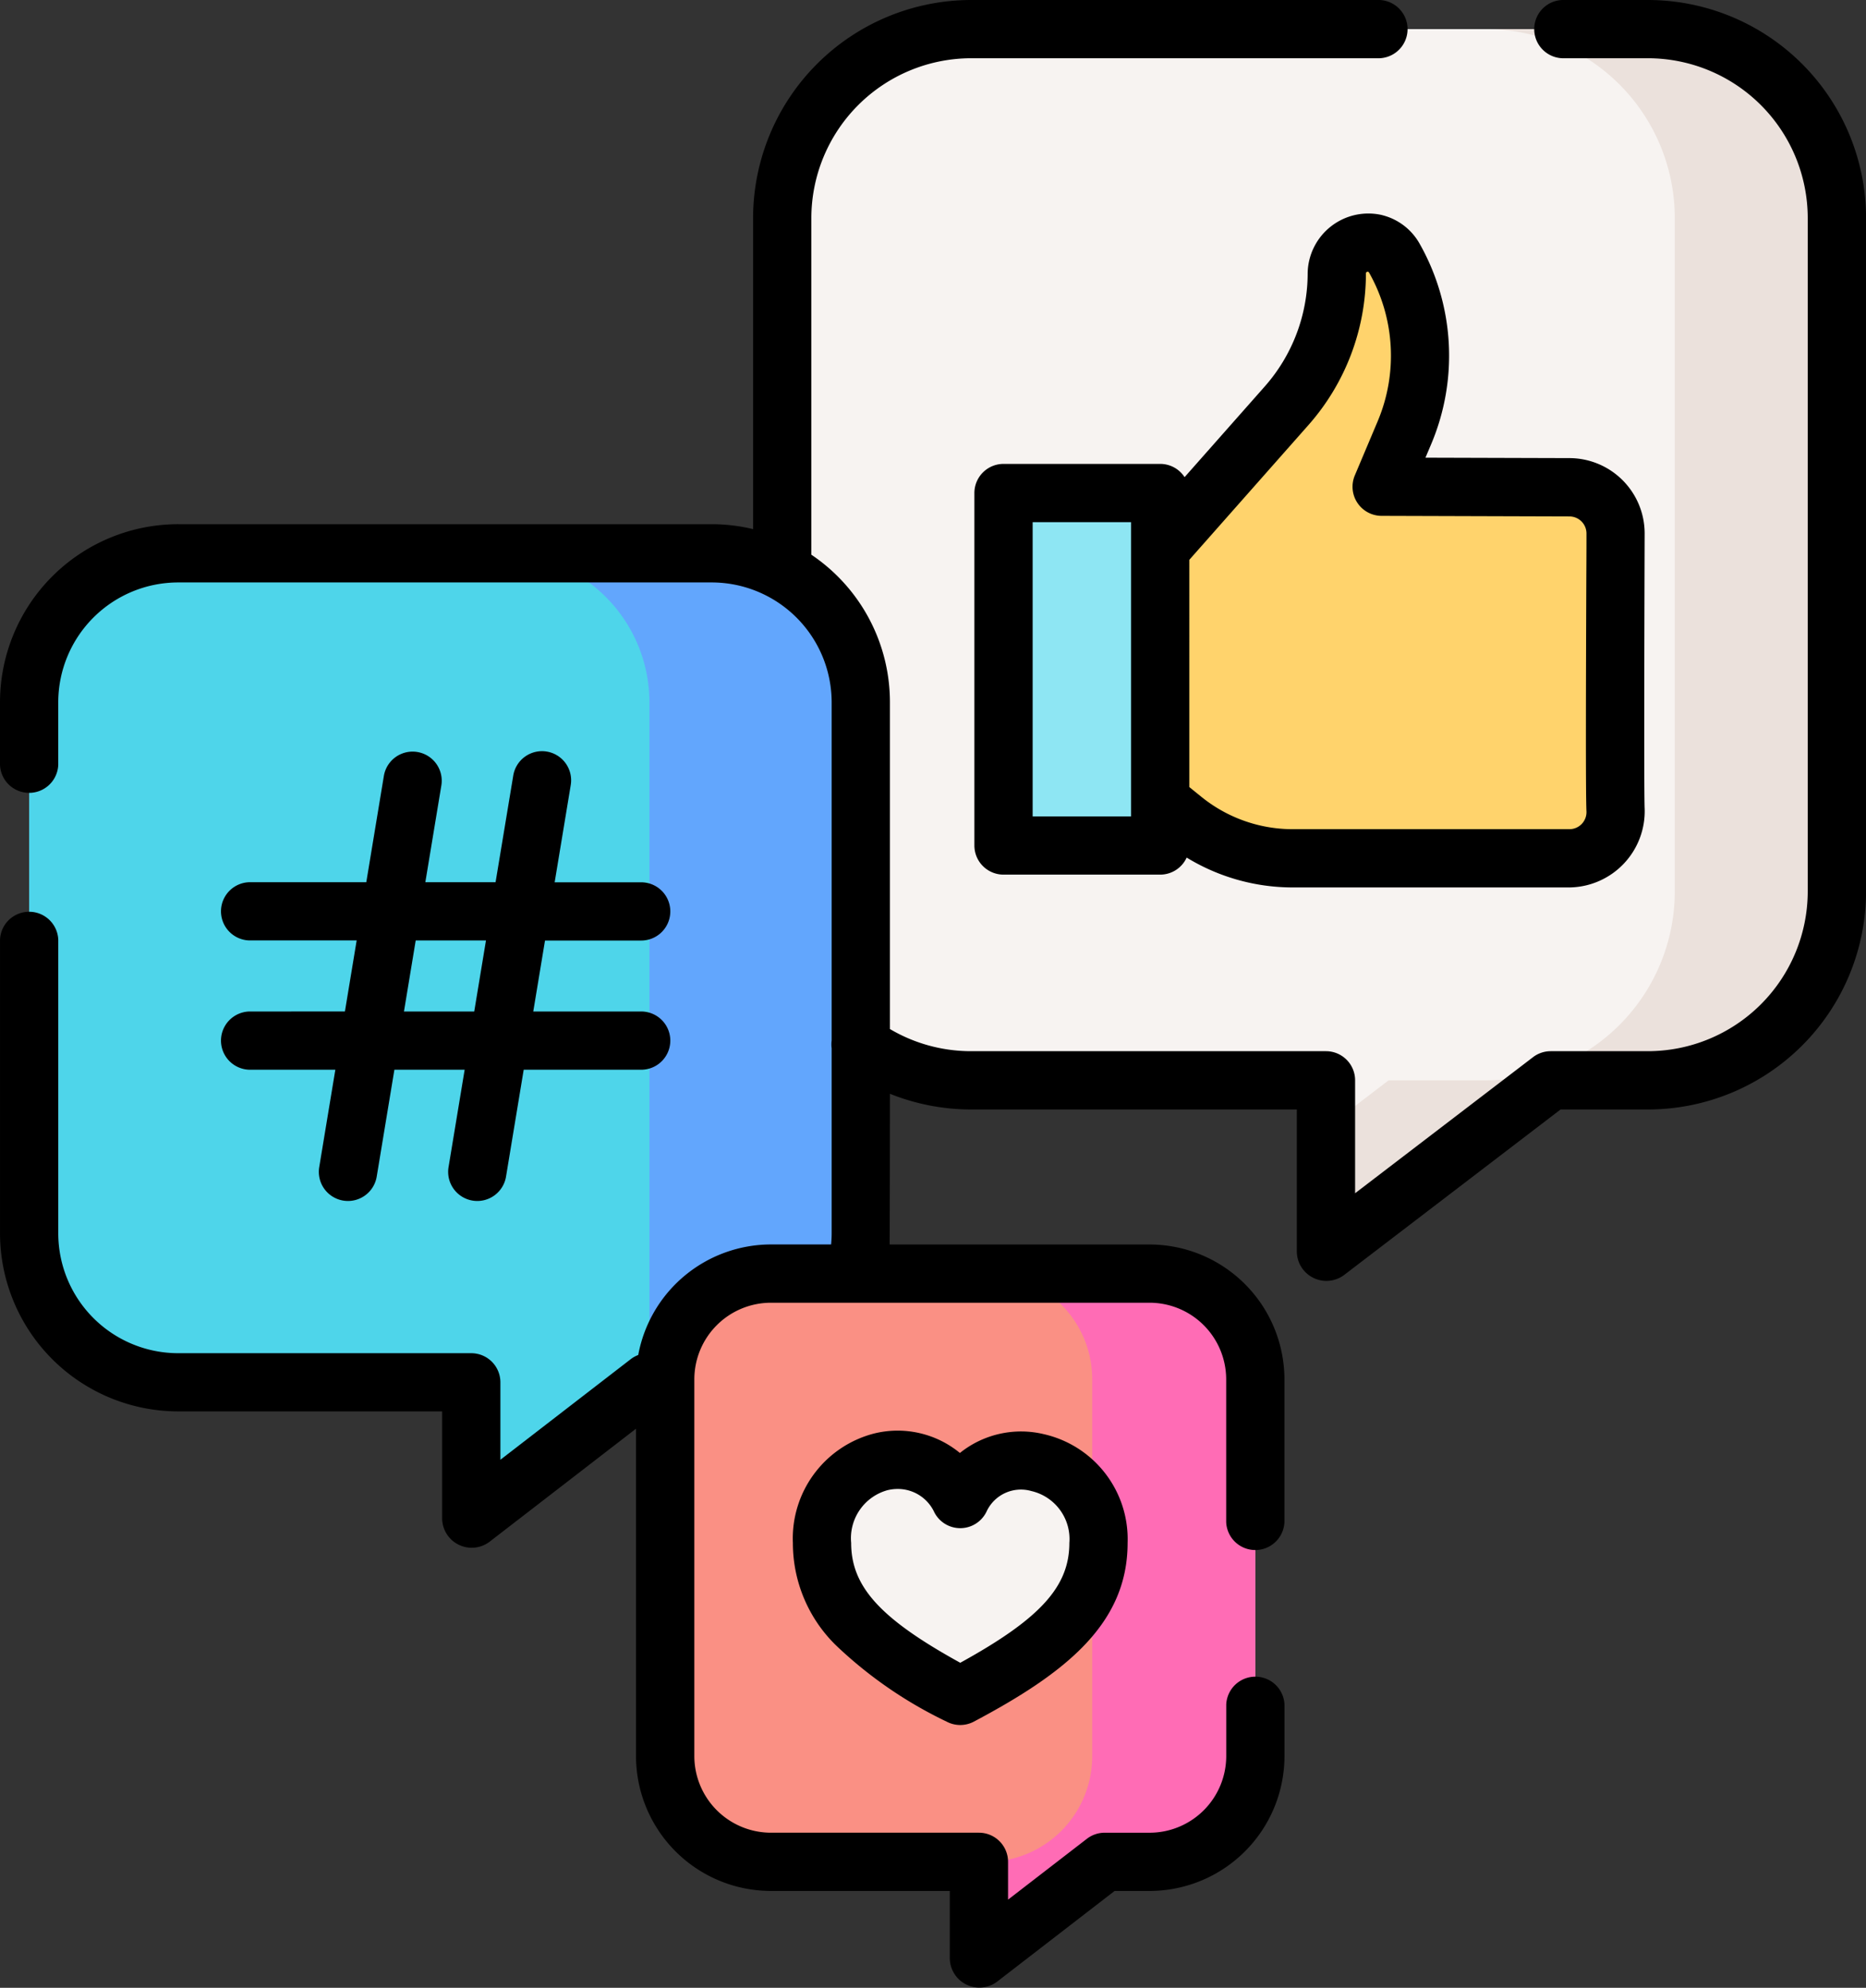 <svg xmlns="http://www.w3.org/2000/svg" width="109.466" height="116.634" viewBox="0 0 109.466 116.634">
  <rect x="0" y="0" width="109.466" height="116.634" fill="#333333" stroke="none"/>
  <g id="medios-de-comunicacion-social" transform="translate(-15.731)">
    <path id="Trazado_120645" data-name="Trazado 120645" d="M221.737,67.079a11.074,11.074,0,0,0,6.508,2.1h20.8V79.263l13.183-10.084h5.687a11.084,11.084,0,0,0,11.1-11.067V18.567A11.084,11.084,0,0,0,267.912,7.5H228.246a11.084,11.084,0,0,0-11.1,11.067V67.079Z" transform="translate(-155.525 -5.791)" fill="#f7f3f1"/>
    <path id="Trazado_120646" data-name="Trazado 120646" d="M376.018,7.5H366.51a11.084,11.084,0,0,1,11.1,11.067V58.112a11.084,11.084,0,0,1-11.1,11.067h-5.687l-3.675,2.811v7.273l13.183-10.084h5.687a11.084,11.084,0,0,0,11.1-11.067V18.567A11.084,11.084,0,0,0,376.018,7.5Z" transform="translate(-263.631 -5.791)" fill="#ebe1dc"/>
    <path id="Trazado_120647" data-name="Trazado 120647" d="M307.335,95.374l1.144.926a10.19,10.19,0,0,0,6.411,2.27h16.243a2.709,2.709,0,0,0,2.706-2.84c-.069-1.457,0-14.728,0-16.224a2.709,2.709,0,0,0-2.709-2.709l-11.014-.033,1.349-3.194a11.556,11.556,0,0,0-.613-10.229,1.8,1.8,0,0,0-3.368.894,11.755,11.755,0,0,1-2.941,7.777l-7.023,7.947h-2.56V95.374h2.373Z" transform="translate(-223.335 -48.207)" fill="#ffd36c"/>
    <path id="Trazado_120648" data-name="Trazado 120648" d="M282.422,147.663h-7.416a.888.888,0,0,1-.888-.888v-18.9a.888.888,0,0,1,.888-.888h7.416a.888.888,0,0,1,.888.888v18.9A.888.888,0,0,1,282.422,147.663Z" transform="translate(-199.519 -98.053)" fill="#8ee6f3"/>
    <path id="Trazado_120649" data-name="Trazado 120649" d="M72.019,191.139V151.227a8.741,8.741,0,0,0-8.754-8.727H31.984a8.741,8.741,0,0,0-8.754,8.727v31.185a8.741,8.741,0,0,0,8.754,8.727H49.168v8.027l10.4-8.027Z" transform="translate(-5.79 -110.034)" fill="#4ed5ea"/>
    <path id="Trazado_120650" data-name="Trazado 120650" d="M156.937,142.5h-12.4a8.741,8.741,0,0,1,8.754,8.727v39.912h12.4V151.227A8.741,8.741,0,0,0,156.937,142.5Z" transform="translate(-99.463 -110.034)" fill="#62a6fd"/>
    <path id="Trazado_120651" data-name="Trazado 120651" d="M215.409,328h-22.2A6.2,6.2,0,0,0,187,334.191v22.13a6.2,6.2,0,0,0,6.212,6.193h12.195v5.7l7.377-5.7h2.626a6.2,6.2,0,0,0,6.212-6.193v-22.13A6.2,6.2,0,0,0,215.409,328Z" transform="translate(-132.247 -253.269)" fill="#fa9084"/>
    <path id="Trazado_120652" data-name="Trazado 120652" d="M277.793,328h-9.569a6.2,6.2,0,0,1,6.212,6.193v22.131a6.2,6.2,0,0,1-6.212,6.193h-.434v5.7l7.377-5.7h2.626a6.2,6.2,0,0,0,6.212-6.193V334.191A6.2,6.2,0,0,0,277.793,328Z" transform="translate(-194.632 -253.269)" fill="#ff6cb5"/>
    <path id="Trazado_120653" data-name="Trazado 120653" d="M235.5,389.814c5.342-2.832,8.109-5.241,8.109-8.974,0-5.149-6.307-6.436-8.109-2.574-2.06-3.99-8.109-2.574-8.109,2.574C227.387,384.573,230.155,386.982,235.5,389.814Z" transform="translate(-163.434 -290.308)" fill="#f7f3f1"/>
    <path id="Trazado_120654" data-name="Trazado 120654" d="M112.387,0h-5.015a1.71,1.71,0,0,0,0,3.417h5.015a9.386,9.386,0,0,1,9.392,9.358V52.321a9.386,9.386,0,0,1-9.392,9.358H106.7a1.709,1.709,0,0,0-1.038.352L95.226,70.014V63.388a1.709,1.709,0,0,0-1.709-1.709H72.72a9.345,9.345,0,0,1-4.783-1.3V41.193a10.426,10.426,0,0,0-4.609-8.645V12.776A9.386,9.386,0,0,1,72.72,3.417H96.665a1.71,1.71,0,0,0,0-3.417H72.72a12.807,12.807,0,0,0-12.81,12.776V31.046a10.476,10.476,0,0,0-2.436-.289H26.194A10.461,10.461,0,0,0,15.731,41.193v3.69a1.71,1.71,0,0,0,3.417,0v-3.69a7.04,7.04,0,0,1,7.045-7.018H57.474a7.04,7.04,0,0,1,7.045,7.018V61.055a1.709,1.709,0,0,0,0,.452v10.87c0,.215-.013.429-.032.642H60.963a7.927,7.927,0,0,0-7.791,6.486,1.713,1.713,0,0,0-.443.247l-7.643,5.9V81.105A1.709,1.709,0,0,0,43.378,79.4H26.194a7.04,7.04,0,0,1-7.045-7.018V55.136a1.71,1.71,0,0,0-3.417,0V72.378A10.461,10.461,0,0,0,26.194,82.814H41.669v6.318a1.735,1.735,0,0,0,2.753,1.353l8.62-6.656v19.223a7.92,7.92,0,0,0,7.921,7.9H71.45v3.987a1.735,1.735,0,0,0,2.753,1.353l6.916-5.34h2.043a7.921,7.921,0,0,0,7.921-7.9v-3.034a1.71,1.71,0,0,0-3.417,0v3.034a4.5,4.5,0,0,1-4.5,4.484H80.536a1.709,1.709,0,0,0-1.044.356l-4.625,3.57v-2.218a1.709,1.709,0,0,0-1.709-1.709H60.963a4.5,4.5,0,0,1-4.5-4.484V80.922a4.5,4.5,0,0,1,4.5-4.484h22.2a4.5,4.5,0,0,1,4.5,4.484v8.389a1.71,1.71,0,0,0,3.417,0V80.922a7.92,7.92,0,0,0-7.921-7.9H67.918c.013-.213.02-8.844.02-8.844a12.789,12.789,0,0,0,4.783.921H91.808v8.375a1.735,1.735,0,0,0,2.747,1.357L107.279,65.1h5.109A12.807,12.807,0,0,0,125.2,52.321V12.776A12.807,12.807,0,0,0,112.387,0Z"/>
    <path id="Trazado_120655" data-name="Trazado 120655" d="M290.551,54.73a3.561,3.561,0,0,0-4.381,3.4,10.039,10.039,0,0,1-2.512,6.646l-4.708,5.327a1.706,1.706,0,0,0-1.431-.777h-9.191a1.709,1.709,0,0,0-1.709,1.709V91.716a1.709,1.709,0,0,0,1.709,1.709h9.191a1.708,1.708,0,0,0,1.553-1,11.939,11.939,0,0,0,6.211,1.752h16.243a4.472,4.472,0,0,0,4.413-4.629c-.052-1.1,0-15.817,0-16.144a4.422,4.422,0,0,0-4.413-4.418l-8.446-.025.35-.828a13.342,13.342,0,0,0-.7-11.741,3.482,3.482,0,0,0-2.18-1.66ZM275.81,90.008h-5.773V72.746h5.773Zm25.716-17.6a1,1,0,0,1,1,1c0,.325,0,1.208-.008,2.4-.025,6.605-.042,12.861.007,13.9a1,1,0,0,1-1,1.051H285.283a8.508,8.508,0,0,1-5.336-1.889l-.719-.582V74.953l6.992-7.912a13.454,13.454,0,0,0,3.368-8.908.1.1,0,0,1,.176-.046,9.9,9.9,0,0,1,.522,8.716L288.937,70a1.709,1.709,0,0,0,1.569,2.374Z" transform="translate(-193.727 -42.106)"/>
    <path id="Trazado_120656" data-name="Trazado 120656" d="M74.16,208.763a1.709,1.709,0,0,0,0,3.417H79.2l-.941,5.691a1.709,1.709,0,1,0,3.372.557l1.033-6.248h4.122l-.941,5.691a1.709,1.709,0,1,0,3.372.557l1.033-6.248H97.1a1.709,1.709,0,1,0,0-3.417H90.811L91.5,204.6h5.6a1.709,1.709,0,1,0,0-3.417H92.066l.941-5.691a1.709,1.709,0,1,0-3.372-.558L88.6,201.178H84.48l.941-5.691a1.709,1.709,0,0,0-3.372-.558l-1.033,6.248H74.16a1.709,1.709,0,0,0,0,3.417h6.291l-.689,4.168Zm9.755-4.168h4.122l-.689,4.168H83.226Z" transform="translate(-43.797 -149.413)"/>
    <path id="Trazado_120657" data-name="Trazado 120657" d="M229.685,369.764a5.746,5.746,0,0,0-5.057-1.136,6.357,6.357,0,0,0-4.741,6.415,8.389,8.389,0,0,0,2.525,6.005,25.068,25.068,0,0,0,6.493,4.479,1.708,1.708,0,0,0,1.6,0c5.413-2.87,9.018-5.75,9.018-10.484a6.316,6.316,0,0,0-4.909-6.381A5.73,5.73,0,0,0,229.685,369.764Zm6.421,5.278c0,2.553-1.693,4.441-6.4,7.032-4.707-2.591-6.4-4.479-6.4-7.032a2.923,2.923,0,0,1,2.13-3.094,2.562,2.562,0,0,1,.6-.072,2.358,2.358,0,0,1,2.151,1.375,1.709,1.709,0,0,0,3.067-.061,2.221,2.221,0,0,1,2.62-1.193A2.89,2.89,0,0,1,236.106,375.043Z" transform="translate(-157.643 -284.51)"/>
  </g>
</svg>
